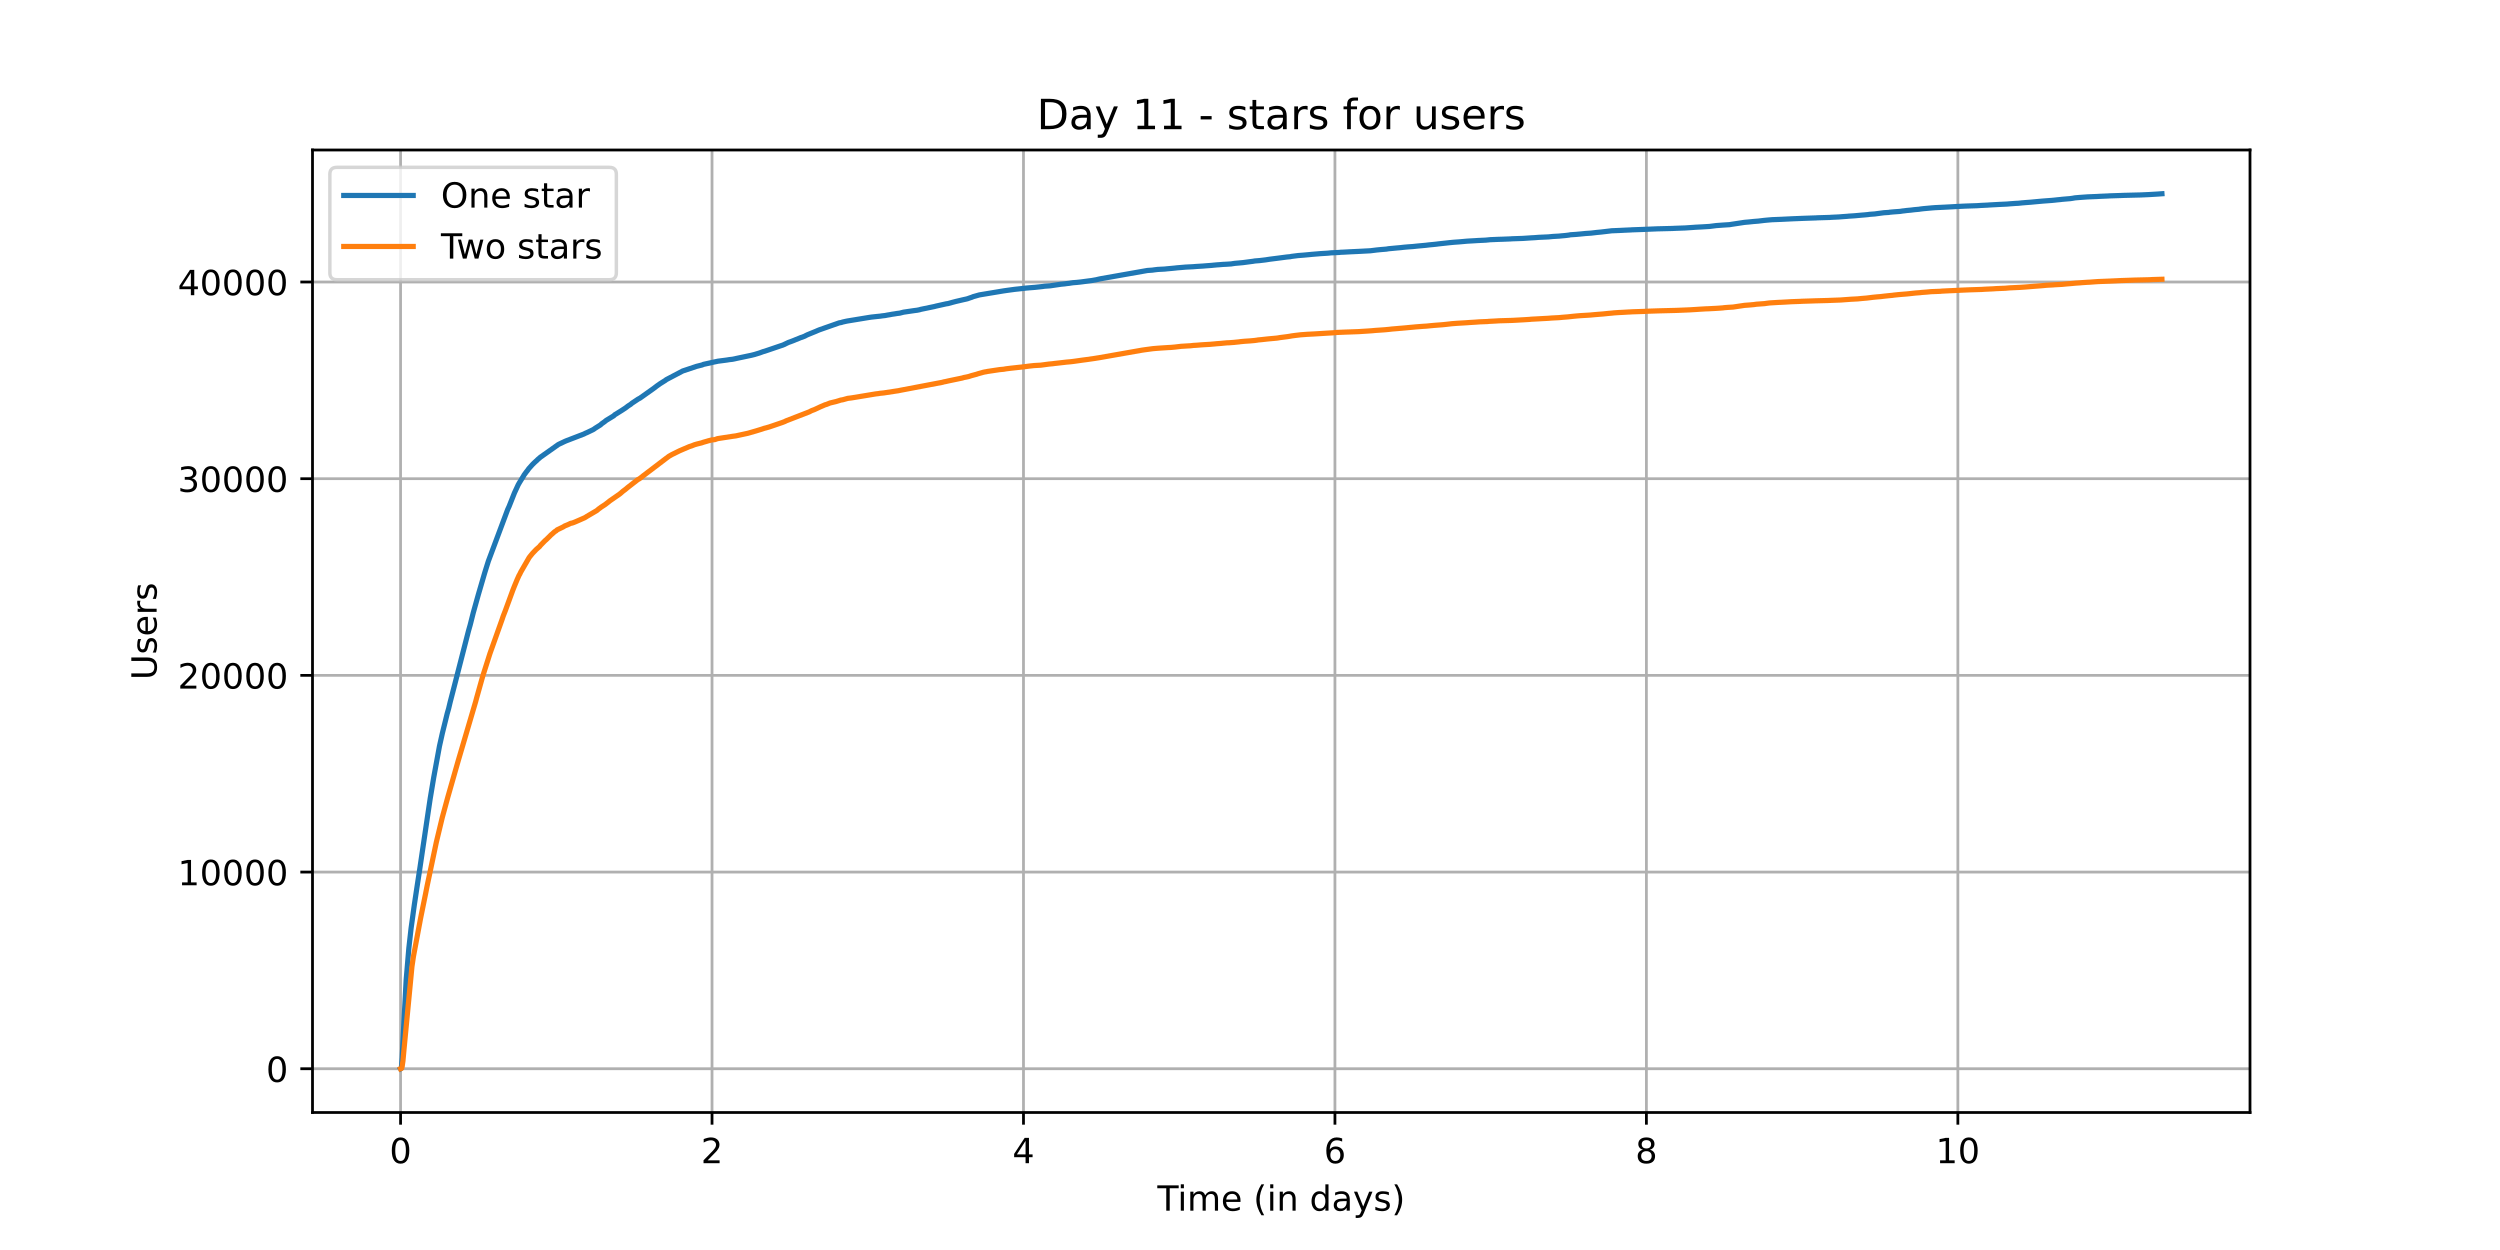 <?xml version="1.0" encoding="utf-8" standalone="no"?>
<!DOCTYPE svg PUBLIC "-//W3C//DTD SVG 1.1//EN"
  "http://www.w3.org/Graphics/SVG/1.1/DTD/svg11.dtd">
<!-- Created with matplotlib (https://matplotlib.org/) -->
<svg height="360pt" version="1.1" viewBox="0 0 720 360" width="720pt" xmlns="http://www.w3.org/2000/svg" xmlns:xlink="http://www.w3.org/1999/xlink">
 <defs>
  <style type="text/css">*{stroke-linecap:butt;stroke-linejoin:round;}</style>
 </defs>
 <g id="figure_1">
  <g id="patch_1">
   <path d="M 0 360 
L 720 360 
L 720 0 
L 0 0 
z
" style="fill:#ffffff;"/>
  </g>
  <g id="axes_1">
   <g id="patch_2">
    <path d="M 90 320.4 
L 648 320.4 
L 648 43.2 
L 90 43.2 
z
" style="fill:#ffffff;"/>
   </g>
   <g id="matplotlib.axis_1">
    <g id="xtick_1">
     <g id="line2d_1">
      <path clip-path="url(#pa8c973ed35)" d="M 115.364 320.4 
L 115.364 43.2 
" style="fill:none;stroke:#b0b0b0;stroke-linecap:square;stroke-width:0.8;"/>
     </g>
     <g id="line2d_2">
      <defs>
       <path d="M 0 0 
L 0 3.5 
" id="m0b9bc8500c" style="stroke:#000000;stroke-width:0.8;"/>
      </defs>
      <g>
       <use style="stroke:#000000;stroke-width:0.8;" x="115.364" xlink:href="#m0b9bc8500c" y="320.4"/>
      </g>
     </g>
     <g id="text_1">
      <!-- 0 -->
      <g transform="translate(112.182 334.998)scale(0.1 -0.1)">
       <defs>
        <path d="M 31.781 66.406 
Q 24.172 66.406 20.328 58.906 
Q 16.5 51.422 16.5 36.375 
Q 16.5 21.391 20.328 13.891 
Q 24.172 6.391 31.781 6.391 
Q 39.453 6.391 43.281 13.891 
Q 47.125 21.391 47.125 36.375 
Q 47.125 51.422 43.281 58.906 
Q 39.453 66.406 31.781 66.406 
z
M 31.781 74.219 
Q 44.047 74.219 50.516 64.516 
Q 56.984 54.828 56.984 36.375 
Q 56.984 17.969 50.516 8.266 
Q 44.047 -1.422 31.781 -1.422 
Q 19.531 -1.422 13.062 8.266 
Q 6.594 17.969 6.594 36.375 
Q 6.594 54.828 13.062 64.516 
Q 19.531 74.219 31.781 74.219 
z
" id="DejaVuSans-48"/>
       </defs>
       <use xlink:href="#DejaVuSans-48"/>
      </g>
     </g>
    </g>
    <g id="xtick_2">
     <g id="line2d_3">
      <path clip-path="url(#pa8c973ed35)" d="M 205.064 320.4 
L 205.064 43.2 
" style="fill:none;stroke:#b0b0b0;stroke-linecap:square;stroke-width:0.8;"/>
     </g>
     <g id="line2d_4">
      <g>
       <use style="stroke:#000000;stroke-width:0.8;" x="205.064" xlink:href="#m0b9bc8500c" y="320.4"/>
      </g>
     </g>
     <g id="text_2">
      <!-- 2 -->
      <g transform="translate(201.882 334.998)scale(0.1 -0.1)">
       <defs>
        <path d="M 19.188 8.297 
L 53.609 8.297 
L 53.609 0 
L 7.328 0 
L 7.328 8.297 
Q 12.938 14.109 22.625 23.891 
Q 32.328 33.688 34.812 36.531 
Q 39.547 41.844 41.422 45.531 
Q 43.312 49.219 43.312 52.781 
Q 43.312 58.594 39.234 62.25 
Q 35.156 65.922 28.609 65.922 
Q 23.969 65.922 18.812 64.312 
Q 13.672 62.703 7.812 59.422 
L 7.812 69.391 
Q 13.766 71.781 18.938 73 
Q 24.125 74.219 28.422 74.219 
Q 39.75 74.219 46.484 68.547 
Q 53.219 62.891 53.219 53.422 
Q 53.219 48.922 51.531 44.891 
Q 49.859 40.875 45.406 35.406 
Q 44.188 33.984 37.641 27.219 
Q 31.109 20.453 19.188 8.297 
z
" id="DejaVuSans-50"/>
       </defs>
       <use xlink:href="#DejaVuSans-50"/>
      </g>
     </g>
    </g>
    <g id="xtick_3">
     <g id="line2d_5">
      <path clip-path="url(#pa8c973ed35)" d="M 294.763 320.4 
L 294.763 43.2 
" style="fill:none;stroke:#b0b0b0;stroke-linecap:square;stroke-width:0.8;"/>
     </g>
     <g id="line2d_6">
      <g>
       <use style="stroke:#000000;stroke-width:0.8;" x="294.763" xlink:href="#m0b9bc8500c" y="320.4"/>
      </g>
     </g>
     <g id="text_3">
      <!-- 4 -->
      <g transform="translate(291.582 334.998)scale(0.1 -0.1)">
       <defs>
        <path d="M 37.797 64.312 
L 12.891 25.391 
L 37.797 25.391 
z
M 35.203 72.906 
L 47.609 72.906 
L 47.609 25.391 
L 58.016 25.391 
L 58.016 17.188 
L 47.609 17.188 
L 47.609 0 
L 37.797 0 
L 37.797 17.188 
L 4.891 17.188 
L 4.891 26.703 
z
" id="DejaVuSans-52"/>
       </defs>
       <use xlink:href="#DejaVuSans-52"/>
      </g>
     </g>
    </g>
    <g id="xtick_4">
     <g id="line2d_7">
      <path clip-path="url(#pa8c973ed35)" d="M 384.463 320.4 
L 384.463 43.2 
" style="fill:none;stroke:#b0b0b0;stroke-linecap:square;stroke-width:0.8;"/>
     </g>
     <g id="line2d_8">
      <g>
       <use style="stroke:#000000;stroke-width:0.8;" x="384.463" xlink:href="#m0b9bc8500c" y="320.4"/>
      </g>
     </g>
     <g id="text_4">
      <!-- 6 -->
      <g transform="translate(381.282 334.998)scale(0.1 -0.1)">
       <defs>
        <path d="M 33.016 40.375 
Q 26.375 40.375 22.484 35.828 
Q 18.609 31.297 18.609 23.391 
Q 18.609 15.531 22.484 10.953 
Q 26.375 6.391 33.016 6.391 
Q 39.656 6.391 43.531 10.953 
Q 47.406 15.531 47.406 23.391 
Q 47.406 31.297 43.531 35.828 
Q 39.656 40.375 33.016 40.375 
z
M 52.594 71.297 
L 52.594 62.312 
Q 48.875 64.062 45.094 64.984 
Q 41.312 65.922 37.594 65.922 
Q 27.828 65.922 22.672 59.328 
Q 17.531 52.734 16.797 39.406 
Q 19.672 43.656 24.016 45.922 
Q 28.375 48.188 33.594 48.188 
Q 44.578 48.188 50.953 41.516 
Q 57.328 34.859 57.328 23.391 
Q 57.328 12.156 50.688 5.359 
Q 44.047 -1.422 33.016 -1.422 
Q 20.359 -1.422 13.672 8.266 
Q 6.984 17.969 6.984 36.375 
Q 6.984 53.656 15.188 63.938 
Q 23.391 74.219 37.203 74.219 
Q 40.922 74.219 44.703 73.484 
Q 48.484 72.75 52.594 71.297 
z
" id="DejaVuSans-54"/>
       </defs>
       <use xlink:href="#DejaVuSans-54"/>
      </g>
     </g>
    </g>
    <g id="xtick_5">
     <g id="line2d_9">
      <path clip-path="url(#pa8c973ed35)" d="M 474.163 320.4 
L 474.163 43.2 
" style="fill:none;stroke:#b0b0b0;stroke-linecap:square;stroke-width:0.8;"/>
     </g>
     <g id="line2d_10">
      <g>
       <use style="stroke:#000000;stroke-width:0.8;" x="474.163" xlink:href="#m0b9bc8500c" y="320.4"/>
      </g>
     </g>
     <g id="text_5">
      <!-- 8 -->
      <g transform="translate(470.982 334.998)scale(0.1 -0.1)">
       <defs>
        <path d="M 31.781 34.625 
Q 24.75 34.625 20.719 30.859 
Q 16.703 27.094 16.703 20.516 
Q 16.703 13.922 20.719 10.156 
Q 24.75 6.391 31.781 6.391 
Q 38.812 6.391 42.859 10.172 
Q 46.922 13.969 46.922 20.516 
Q 46.922 27.094 42.891 30.859 
Q 38.875 34.625 31.781 34.625 
z
M 21.922 38.812 
Q 15.578 40.375 12.031 44.719 
Q 8.5 49.078 8.5 55.328 
Q 8.5 64.062 14.719 69.141 
Q 20.953 74.219 31.781 74.219 
Q 42.672 74.219 48.875 69.141 
Q 55.078 64.062 55.078 55.328 
Q 55.078 49.078 51.531 44.719 
Q 48 40.375 41.703 38.812 
Q 48.828 37.156 52.797 32.312 
Q 56.781 27.484 56.781 20.516 
Q 56.781 9.906 50.312 4.234 
Q 43.844 -1.422 31.781 -1.422 
Q 19.734 -1.422 13.25 4.234 
Q 6.781 9.906 6.781 20.516 
Q 6.781 27.484 10.781 32.312 
Q 14.797 37.156 21.922 38.812 
z
M 18.312 54.391 
Q 18.312 48.734 21.844 45.562 
Q 25.391 42.391 31.781 42.391 
Q 38.141 42.391 41.719 45.562 
Q 45.312 48.734 45.312 54.391 
Q 45.312 60.062 41.719 63.234 
Q 38.141 66.406 31.781 66.406 
Q 25.391 66.406 21.844 63.234 
Q 18.312 60.062 18.312 54.391 
z
" id="DejaVuSans-56"/>
       </defs>
       <use xlink:href="#DejaVuSans-56"/>
      </g>
     </g>
    </g>
    <g id="xtick_6">
     <g id="line2d_11">
      <path clip-path="url(#pa8c973ed35)" d="M 563.863 320.4 
L 563.863 43.2 
" style="fill:none;stroke:#b0b0b0;stroke-linecap:square;stroke-width:0.8;"/>
     </g>
     <g id="line2d_12">
      <g>
       <use style="stroke:#000000;stroke-width:0.8;" x="563.863" xlink:href="#m0b9bc8500c" y="320.4"/>
      </g>
     </g>
     <g id="text_6">
      <!-- 10 -->
      <g transform="translate(557.501 334.998)scale(0.1 -0.1)">
       <defs>
        <path d="M 12.406 8.297 
L 28.516 8.297 
L 28.516 63.922 
L 10.984 60.406 
L 10.984 69.391 
L 28.422 72.906 
L 38.281 72.906 
L 38.281 8.297 
L 54.391 8.297 
L 54.391 0 
L 12.406 0 
z
" id="DejaVuSans-49"/>
       </defs>
       <use xlink:href="#DejaVuSans-49"/>
       <use x="63.623" xlink:href="#DejaVuSans-48"/>
      </g>
     </g>
    </g>
    <g id="text_7">
     <!-- Time (in days) -->
     <g transform="translate(333.327 348.677)scale(0.1 -0.1)">
      <defs>
       <path d="M -0.297 72.906 
L 61.375 72.906 
L 61.375 64.594 
L 35.5 64.594 
L 35.5 0 
L 25.594 0 
L 25.594 64.594 
L -0.297 64.594 
z
" id="DejaVuSans-84"/>
       <path d="M 9.422 54.688 
L 18.406 54.688 
L 18.406 0 
L 9.422 0 
z
M 9.422 75.984 
L 18.406 75.984 
L 18.406 64.594 
L 9.422 64.594 
z
" id="DejaVuSans-105"/>
       <path d="M 52 44.188 
Q 55.375 50.25 60.062 53.125 
Q 64.75 56 71.094 56 
Q 79.641 56 84.281 50.016 
Q 88.922 44.047 88.922 33.016 
L 88.922 0 
L 79.891 0 
L 79.891 32.719 
Q 79.891 40.578 77.094 44.375 
Q 74.312 48.188 68.609 48.188 
Q 61.625 48.188 57.562 43.547 
Q 53.516 38.922 53.516 30.906 
L 53.516 0 
L 44.484 0 
L 44.484 32.719 
Q 44.484 40.625 41.703 44.406 
Q 38.922 48.188 33.109 48.188 
Q 26.219 48.188 22.156 43.531 
Q 18.109 38.875 18.109 30.906 
L 18.109 0 
L 9.078 0 
L 9.078 54.688 
L 18.109 54.688 
L 18.109 46.188 
Q 21.188 51.219 25.484 53.609 
Q 29.781 56 35.688 56 
Q 41.656 56 45.828 52.969 
Q 50 49.953 52 44.188 
z
" id="DejaVuSans-109"/>
       <path d="M 56.203 29.594 
L 56.203 25.203 
L 14.891 25.203 
Q 15.484 15.922 20.484 11.062 
Q 25.484 6.203 34.422 6.203 
Q 39.594 6.203 44.453 7.469 
Q 49.312 8.734 54.109 11.281 
L 54.109 2.781 
Q 49.266 0.734 44.188 -0.344 
Q 39.109 -1.422 33.891 -1.422 
Q 20.797 -1.422 13.156 6.188 
Q 5.516 13.812 5.516 26.812 
Q 5.516 40.234 12.766 48.109 
Q 20.016 56 32.328 56 
Q 43.359 56 49.781 48.891 
Q 56.203 41.797 56.203 29.594 
z
M 47.219 32.234 
Q 47.125 39.594 43.094 43.984 
Q 39.062 48.391 32.422 48.391 
Q 24.906 48.391 20.391 44.141 
Q 15.875 39.891 15.188 32.172 
z
" id="DejaVuSans-101"/>
       <path id="DejaVuSans-32"/>
       <path d="M 31 75.875 
Q 24.469 64.656 21.281 53.656 
Q 18.109 42.672 18.109 31.391 
Q 18.109 20.125 21.312 9.062 
Q 24.516 -2 31 -13.188 
L 23.188 -13.188 
Q 15.875 -1.703 12.234 9.375 
Q 8.594 20.453 8.594 31.391 
Q 8.594 42.281 12.203 53.312 
Q 15.828 64.359 23.188 75.875 
z
" id="DejaVuSans-40"/>
       <path d="M 54.891 33.016 
L 54.891 0 
L 45.906 0 
L 45.906 32.719 
Q 45.906 40.484 42.875 44.328 
Q 39.844 48.188 33.797 48.188 
Q 26.516 48.188 22.312 43.547 
Q 18.109 38.922 18.109 30.906 
L 18.109 0 
L 9.078 0 
L 9.078 54.688 
L 18.109 54.688 
L 18.109 46.188 
Q 21.344 51.125 25.703 53.562 
Q 30.078 56 35.797 56 
Q 45.219 56 50.047 50.172 
Q 54.891 44.344 54.891 33.016 
z
" id="DejaVuSans-110"/>
       <path d="M 45.406 46.391 
L 45.406 75.984 
L 54.391 75.984 
L 54.391 0 
L 45.406 0 
L 45.406 8.203 
Q 42.578 3.328 38.25 0.953 
Q 33.938 -1.422 27.875 -1.422 
Q 17.969 -1.422 11.734 6.484 
Q 5.516 14.406 5.516 27.297 
Q 5.516 40.188 11.734 48.094 
Q 17.969 56 27.875 56 
Q 33.938 56 38.25 53.625 
Q 42.578 51.266 45.406 46.391 
z
M 14.797 27.297 
Q 14.797 17.391 18.875 11.75 
Q 22.953 6.109 30.078 6.109 
Q 37.203 6.109 41.297 11.75 
Q 45.406 17.391 45.406 27.297 
Q 45.406 37.203 41.297 42.844 
Q 37.203 48.484 30.078 48.484 
Q 22.953 48.484 18.875 42.844 
Q 14.797 37.203 14.797 27.297 
z
" id="DejaVuSans-100"/>
       <path d="M 34.281 27.484 
Q 23.391 27.484 19.188 25 
Q 14.984 22.516 14.984 16.5 
Q 14.984 11.719 18.141 8.906 
Q 21.297 6.109 26.703 6.109 
Q 34.188 6.109 38.703 11.406 
Q 43.219 16.703 43.219 25.484 
L 43.219 27.484 
z
M 52.203 31.203 
L 52.203 0 
L 43.219 0 
L 43.219 8.297 
Q 40.141 3.328 35.547 0.953 
Q 30.953 -1.422 24.312 -1.422 
Q 15.922 -1.422 10.953 3.297 
Q 6 8.016 6 15.922 
Q 6 25.141 12.172 29.828 
Q 18.359 34.516 30.609 34.516 
L 43.219 34.516 
L 43.219 35.406 
Q 43.219 41.609 39.141 45 
Q 35.062 48.391 27.688 48.391 
Q 23 48.391 18.547 47.266 
Q 14.109 46.141 10.016 43.891 
L 10.016 52.203 
Q 14.938 54.109 19.578 55.047 
Q 24.219 56 28.609 56 
Q 40.484 56 46.344 49.844 
Q 52.203 43.703 52.203 31.203 
z
" id="DejaVuSans-97"/>
       <path d="M 32.172 -5.078 
Q 28.375 -14.844 24.75 -17.812 
Q 21.141 -20.797 15.094 -20.797 
L 7.906 -20.797 
L 7.906 -13.281 
L 13.188 -13.281 
Q 16.891 -13.281 18.938 -11.516 
Q 21 -9.766 23.484 -3.219 
L 25.094 0.875 
L 2.984 54.688 
L 12.5 54.688 
L 29.594 11.922 
L 46.688 54.688 
L 56.203 54.688 
z
" id="DejaVuSans-121"/>
       <path d="M 44.281 53.078 
L 44.281 44.578 
Q 40.484 46.531 36.375 47.5 
Q 32.281 48.484 27.875 48.484 
Q 21.188 48.484 17.844 46.438 
Q 14.5 44.391 14.5 40.281 
Q 14.5 37.156 16.891 35.375 
Q 19.281 33.594 26.516 31.984 
L 29.594 31.297 
Q 39.156 29.25 43.188 25.516 
Q 47.219 21.781 47.219 15.094 
Q 47.219 7.469 41.188 3.016 
Q 35.156 -1.422 24.609 -1.422 
Q 20.219 -1.422 15.453 -0.562 
Q 10.688 0.297 5.422 2 
L 5.422 11.281 
Q 10.406 8.688 15.234 7.391 
Q 20.062 6.109 24.812 6.109 
Q 31.156 6.109 34.562 8.281 
Q 37.984 10.453 37.984 14.406 
Q 37.984 18.062 35.516 20.016 
Q 33.062 21.969 24.703 23.781 
L 21.578 24.516 
Q 13.234 26.266 9.516 29.906 
Q 5.812 33.547 5.812 39.891 
Q 5.812 47.609 11.281 51.797 
Q 16.75 56 26.812 56 
Q 31.781 56 36.172 55.266 
Q 40.578 54.547 44.281 53.078 
z
" id="DejaVuSans-115"/>
       <path d="M 8.016 75.875 
L 15.828 75.875 
Q 23.141 64.359 26.781 53.312 
Q 30.422 42.281 30.422 31.391 
Q 30.422 20.453 26.781 9.375 
Q 23.141 -1.703 15.828 -13.188 
L 8.016 -13.188 
Q 14.5 -2 17.703 9.062 
Q 20.906 20.125 20.906 31.391 
Q 20.906 42.672 17.703 53.656 
Q 14.5 64.656 8.016 75.875 
z
" id="DejaVuSans-41"/>
      </defs>
      <use xlink:href="#DejaVuSans-84"/>
      <use x="57.959" xlink:href="#DejaVuSans-105"/>
      <use x="85.742" xlink:href="#DejaVuSans-109"/>
      <use x="183.154" xlink:href="#DejaVuSans-101"/>
      <use x="244.678" xlink:href="#DejaVuSans-32"/>
      <use x="276.465" xlink:href="#DejaVuSans-40"/>
      <use x="315.479" xlink:href="#DejaVuSans-105"/>
      <use x="343.262" xlink:href="#DejaVuSans-110"/>
      <use x="406.641" xlink:href="#DejaVuSans-32"/>
      <use x="438.428" xlink:href="#DejaVuSans-100"/>
      <use x="501.904" xlink:href="#DejaVuSans-97"/>
      <use x="563.184" xlink:href="#DejaVuSans-121"/>
      <use x="622.363" xlink:href="#DejaVuSans-115"/>
      <use x="674.463" xlink:href="#DejaVuSans-41"/>
     </g>
    </g>
   </g>
   <g id="matplotlib.axis_2">
    <g id="ytick_1">
     <g id="line2d_13">
      <path clip-path="url(#pa8c973ed35)" d="M 90 307.8 
L 648 307.8 
" style="fill:none;stroke:#b0b0b0;stroke-linecap:square;stroke-width:0.8;"/>
     </g>
     <g id="line2d_14">
      <defs>
       <path d="M 0 0 
L -3.5 0 
" id="m928053696c" style="stroke:#000000;stroke-width:0.8;"/>
      </defs>
      <g>
       <use style="stroke:#000000;stroke-width:0.8;" x="90" xlink:href="#m928053696c" y="307.8"/>
      </g>
     </g>
     <g id="text_8">
      <!-- 0 -->
      <g transform="translate(76.638 311.599)scale(0.1 -0.1)">
       <use xlink:href="#DejaVuSans-48"/>
      </g>
     </g>
    </g>
    <g id="ytick_2">
     <g id="line2d_15">
      <path clip-path="url(#pa8c973ed35)" d="M 90 251.154 
L 648 251.154 
" style="fill:none;stroke:#b0b0b0;stroke-linecap:square;stroke-width:0.8;"/>
     </g>
     <g id="line2d_16">
      <g>
       <use style="stroke:#000000;stroke-width:0.8;" x="90" xlink:href="#m928053696c" y="251.154"/>
      </g>
     </g>
     <g id="text_9">
      <!-- 10000 -->
      <g transform="translate(51.188 254.953)scale(0.1 -0.1)">
       <use xlink:href="#DejaVuSans-49"/>
       <use x="63.623" xlink:href="#DejaVuSans-48"/>
       <use x="127.246" xlink:href="#DejaVuSans-48"/>
       <use x="190.869" xlink:href="#DejaVuSans-48"/>
       <use x="254.492" xlink:href="#DejaVuSans-48"/>
      </g>
     </g>
    </g>
    <g id="ytick_3">
     <g id="line2d_17">
      <path clip-path="url(#pa8c973ed35)" d="M 90 194.508 
L 648 194.508 
" style="fill:none;stroke:#b0b0b0;stroke-linecap:square;stroke-width:0.8;"/>
     </g>
     <g id="line2d_18">
      <g>
       <use style="stroke:#000000;stroke-width:0.8;" x="90" xlink:href="#m928053696c" y="194.508"/>
      </g>
     </g>
     <g id="text_10">
      <!-- 20000 -->
      <g transform="translate(51.188 198.308)scale(0.1 -0.1)">
       <use xlink:href="#DejaVuSans-50"/>
       <use x="63.623" xlink:href="#DejaVuSans-48"/>
       <use x="127.246" xlink:href="#DejaVuSans-48"/>
       <use x="190.869" xlink:href="#DejaVuSans-48"/>
       <use x="254.492" xlink:href="#DejaVuSans-48"/>
      </g>
     </g>
    </g>
    <g id="ytick_4">
     <g id="line2d_19">
      <path clip-path="url(#pa8c973ed35)" d="M 90 137.863 
L 648 137.863 
" style="fill:none;stroke:#b0b0b0;stroke-linecap:square;stroke-width:0.8;"/>
     </g>
     <g id="line2d_20">
      <g>
       <use style="stroke:#000000;stroke-width:0.8;" x="90" xlink:href="#m928053696c" y="137.863"/>
      </g>
     </g>
     <g id="text_11">
      <!-- 30000 -->
      <g transform="translate(51.188 141.662)scale(0.1 -0.1)">
       <defs>
        <path d="M 40.578 39.312 
Q 47.656 37.797 51.625 33 
Q 55.609 28.219 55.609 21.188 
Q 55.609 10.406 48.188 4.484 
Q 40.766 -1.422 27.094 -1.422 
Q 22.516 -1.422 17.656 -0.516 
Q 12.797 0.391 7.625 2.203 
L 7.625 11.719 
Q 11.719 9.328 16.594 8.109 
Q 21.484 6.891 26.812 6.891 
Q 36.078 6.891 40.938 10.547 
Q 45.797 14.203 45.797 21.188 
Q 45.797 27.641 41.281 31.266 
Q 36.766 34.906 28.719 34.906 
L 20.219 34.906 
L 20.219 43.016 
L 29.109 43.016 
Q 36.375 43.016 40.234 45.922 
Q 44.094 48.828 44.094 54.297 
Q 44.094 59.906 40.109 62.906 
Q 36.141 65.922 28.719 65.922 
Q 24.656 65.922 20.016 65.031 
Q 15.375 64.156 9.812 62.312 
L 9.812 71.094 
Q 15.438 72.656 20.344 73.438 
Q 25.25 74.219 29.594 74.219 
Q 40.828 74.219 47.359 69.109 
Q 53.906 64.016 53.906 55.328 
Q 53.906 49.266 50.438 45.094 
Q 46.969 40.922 40.578 39.312 
z
" id="DejaVuSans-51"/>
       </defs>
       <use xlink:href="#DejaVuSans-51"/>
       <use x="63.623" xlink:href="#DejaVuSans-48"/>
       <use x="127.246" xlink:href="#DejaVuSans-48"/>
       <use x="190.869" xlink:href="#DejaVuSans-48"/>
       <use x="254.492" xlink:href="#DejaVuSans-48"/>
      </g>
     </g>
    </g>
    <g id="ytick_5">
     <g id="line2d_21">
      <path clip-path="url(#pa8c973ed35)" d="M 90 81.217 
L 648 81.217 
" style="fill:none;stroke:#b0b0b0;stroke-linecap:square;stroke-width:0.8;"/>
     </g>
     <g id="line2d_22">
      <g>
       <use style="stroke:#000000;stroke-width:0.8;" x="90" xlink:href="#m928053696c" y="81.217"/>
      </g>
     </g>
     <g id="text_12">
      <!-- 40000 -->
      <g transform="translate(51.188 85.016)scale(0.1 -0.1)">
       <use xlink:href="#DejaVuSans-52"/>
       <use x="63.623" xlink:href="#DejaVuSans-48"/>
       <use x="127.246" xlink:href="#DejaVuSans-48"/>
       <use x="190.869" xlink:href="#DejaVuSans-48"/>
       <use x="254.492" xlink:href="#DejaVuSans-48"/>
      </g>
     </g>
    </g>
    <g id="text_13">
     <!-- Users -->
     <g transform="translate(45.108 195.801)rotate(-90)scale(0.1 -0.1)">
      <defs>
       <path d="M 8.688 72.906 
L 18.609 72.906 
L 18.609 28.609 
Q 18.609 16.891 22.844 11.734 
Q 27.094 6.594 36.625 6.594 
Q 46.094 6.594 50.344 11.734 
Q 54.594 16.891 54.594 28.609 
L 54.594 72.906 
L 64.5 72.906 
L 64.5 27.391 
Q 64.5 13.141 57.438 5.859 
Q 50.391 -1.422 36.625 -1.422 
Q 22.797 -1.422 15.734 5.859 
Q 8.688 13.141 8.688 27.391 
z
" id="DejaVuSans-85"/>
       <path d="M 41.109 46.297 
Q 39.594 47.172 37.812 47.578 
Q 36.031 48 33.891 48 
Q 26.266 48 22.188 43.047 
Q 18.109 38.094 18.109 28.812 
L 18.109 0 
L 9.078 0 
L 9.078 54.688 
L 18.109 54.688 
L 18.109 46.188 
Q 20.953 51.172 25.484 53.578 
Q 30.031 56 36.531 56 
Q 37.453 56 38.578 55.875 
Q 39.703 55.766 41.062 55.516 
z
" id="DejaVuSans-114"/>
      </defs>
      <use xlink:href="#DejaVuSans-85"/>
      <use x="73.193" xlink:href="#DejaVuSans-115"/>
      <use x="125.293" xlink:href="#DejaVuSans-101"/>
      <use x="186.816" xlink:href="#DejaVuSans-114"/>
      <use x="227.93" xlink:href="#DejaVuSans-115"/>
     </g>
    </g>
   </g>
   <g id="line2d_23">
    <path clip-path="url(#pa8c973ed35)" d="M 115.364 307.8 
L 115.521 307.698 
L 115.614 307.352 
L 115.83 304.628 
L 116.201 296.822 
L 116.972 282.292 
L 117.745 273.11 
L 118.393 267.344 
L 119.319 260.637 
L 120.091 255.493 
L 120.893 250.248 
L 123.27 234.183 
L 123.887 230.042 
L 124.906 223.936 
L 126.572 214.873 
L 127.406 211.134 
L 128.332 207.395 
L 128.796 205.498 
L 129.203 204.082 
L 129.666 202.133 
L 130.345 199.522 
L 130.839 197.607 
L 134.883 181.865 
L 135.007 181.406 
L 135.377 180.109 
L 135.5 179.645 
L 136.056 177.43 
L 136.303 176.461 
L 137.753 171.272 
L 139.575 165.041 
L 139.821 164.248 
L 140.5 162.079 
L 140.655 161.592 
L 146.212 146.733 
L 146.613 145.861 
L 148.158 141.964 
L 149.238 139.63 
L 149.608 138.984 
L 150.782 137.075 
L 150.936 136.792 
L 151.585 135.908 
L 151.955 135.444 
L 152.295 134.962 
L 153.376 133.756 
L 153.87 133.269 
L 154.364 132.816 
L 154.518 132.691 
L 154.919 132.289 
L 155.352 131.932 
L 155.661 131.649 
L 155.908 131.49 
L 156.587 131.003 
L 156.772 130.873 
L 160.785 128.029 
L 160.969 127.933 
L 162.574 127.174 
L 162.976 126.992 
L 168.192 124.987 
L 168.439 124.851 
L 168.624 124.761 
L 169.059 124.579 
L 170.726 123.781 
L 170.973 123.645 
L 171.405 123.333 
L 172.949 122.364 
L 173.257 122.064 
L 173.905 121.605 
L 174.091 121.475 
L 174.615 121.05 
L 175.109 120.756 
L 176.776 119.736 
L 177.023 119.464 
L 177.455 119.209 
L 177.887 118.937 
L 179.091 118.184 
L 180.11 117.516 
L 180.357 117.334 
L 180.82 116.972 
L 181.19 116.728 
L 181.622 116.456 
L 182.055 116.082 
L 182.394 115.867 
L 183.443 115.17 
L 183.721 114.978 
L 184.339 114.644 
L 188.165 111.93 
L 188.289 111.84 
L 189.215 111.132 
L 189.523 110.916 
L 189.894 110.656 
L 190.079 110.52 
L 191.623 109.551 
L 191.869 109.347 
L 192.147 109.2 
L 196.623 106.843 
L 200.604 105.512 
L 202.209 105.11 
L 202.61 104.935 
L 205.576 104.277 
L 206.287 104.13 
L 206.78 104.023 
L 208.725 103.773 
L 209.465 103.671 
L 210.021 103.575 
L 210.947 103.473 
L 211.626 103.337 
L 212.089 103.229 
L 216.41 102.317 
L 217.337 102.085 
L 217.676 101.978 
L 218.633 101.689 
L 219.25 101.468 
L 219.775 101.27 
L 220.176 101.168 
L 220.917 100.918 
L 224.746 99.615 
L 225.486 99.372 
L 227.06 98.624 
L 227.708 98.398 
L 228.449 98.114 
L 228.943 97.916 
L 229.221 97.792 
L 229.529 97.69 
L 229.838 97.554 
L 230.64 97.219 
L 230.98 97.123 
L 231.844 96.778 
L 232.06 96.642 
L 232.585 96.392 
L 235.054 95.384 
L 235.301 95.271 
L 235.703 95.101 
L 235.95 94.999 
L 241.691 92.982 
L 242.308 92.875 
L 242.648 92.756 
L 243.512 92.557 
L 244.037 92.45 
L 250.21 91.436 
L 250.92 91.328 
L 252.463 91.158 
L 253.482 91.056 
L 254.037 90.971 
L 254.933 90.869 
L 255.58 90.739 
L 256.259 90.631 
L 256.939 90.501 
L 257.649 90.399 
L 258.266 90.292 
L 259.13 90.184 
L 260.211 89.906 
L 263.329 89.448 
L 264.131 89.346 
L 264.841 89.204 
L 265.183 89.096 
L 269.135 88.275 
L 269.568 88.156 
L 272.5 87.505 
L 273.056 87.42 
L 274.198 87.102 
L 275.279 86.819 
L 277.532 86.292 
L 278.335 86.117 
L 278.736 86.009 
L 279.014 85.902 
L 279.354 85.783 
L 279.971 85.579 
L 280.218 85.454 
L 280.681 85.324 
L 282.071 84.933 
L 289.049 83.772 
L 289.789 83.664 
L 292.228 83.33 
L 293.247 83.222 
L 294.667 83.069 
L 295.532 82.962 
L 296.674 82.865 
L 298.032 82.758 
L 299.485 82.605 
L 300.351 82.503 
L 300.877 82.424 
L 302.423 82.316 
L 305.54 81.857 
L 306.651 81.749 
L 307.145 81.676 
L 308.01 81.579 
L 308.319 81.523 
L 309.059 81.415 
L 310.078 81.336 
L 311.065 81.234 
L 311.559 81.172 
L 313.689 80.888 
L 314.492 80.786 
L 315.109 80.673 
L 315.696 80.571 
L 316.529 80.373 
L 317.053 80.265 
L 330.453 77.898 
L 331.904 77.796 
L 332.214 77.745 
L 333.016 77.643 
L 333.479 77.592 
L 335.455 77.49 
L 335.887 77.439 
L 337.06 77.331 
L 337.462 77.297 
L 338.48 77.195 
L 338.943 77.138 
L 340.239 77.031 
L 341.412 76.929 
L 343.542 76.821 
L 344.622 76.736 
L 346.381 76.629 
L 347.493 76.538 
L 348.974 76.43 
L 349.437 76.379 
L 350.61 76.272 
L 350.981 76.249 
L 352.308 76.141 
L 353.079 76.108 
L 354.623 76.006 
L 354.932 75.949 
L 355.673 75.841 
L 356.847 75.739 
L 357.989 75.632 
L 360.088 75.354 
L 360.86 75.252 
L 361.415 75.156 
L 362.773 75.048 
L 364.503 74.839 
L 365.151 74.737 
L 365.707 74.652 
L 367.715 74.397 
L 368.549 74.289 
L 370.618 74.017 
L 371.606 73.927 
L 371.884 73.853 
L 373.829 73.604 
L 375.156 73.502 
L 375.527 73.473 
L 376.669 73.366 
L 377.904 73.247 
L 379.201 73.139 
L 380.343 73.043 
L 382.01 72.941 
L 382.38 72.918 
L 383.368 72.816 
L 383.739 72.799 
L 385.776 72.697 
L 386.085 72.652 
L 386.856 72.624 
L 388.833 72.516 
L 389.606 72.482 
L 391.829 72.375 
L 392.663 72.329 
L 394.669 72.222 
L 396.552 71.989 
L 397.571 71.887 
L 397.972 71.853 
L 399.268 71.746 
L 399.886 71.638 
L 401.09 71.525 
L 402.232 71.417 
L 403.343 71.321 
L 404.269 71.213 
L 405.411 71.111 
L 406.893 71.004 
L 408.312 70.856 
L 409.485 70.749 
L 410.689 70.636 
L 411.554 70.528 
L 412.82 70.409 
L 413.778 70.307 
L 414.087 70.262 
L 415.043 70.154 
L 416.464 70.001 
L 417.422 69.893 
L 418.689 69.769 
L 420.232 69.661 
L 421.374 69.559 
L 422.486 69.457 
L 422.856 69.435 
L 424.739 69.327 
L 425.633 69.27 
L 427.887 69.163 
L 429.183 69.032 
L 431.714 68.925 
L 432.424 68.908 
L 435.016 68.806 
L 435.417 68.772 
L 438.566 68.664 
L 439.492 68.602 
L 441.096 68.494 
L 441.962 68.449 
L 443.258 68.347 
L 443.597 68.336 
L 445.943 68.228 
L 447.209 68.103 
L 449.06 67.996 
L 449.523 67.945 
L 450.727 67.837 
L 451.19 67.786 
L 451.931 67.69 
L 452.27 67.616 
L 453.875 67.509 
L 455.08 67.401 
L 456.162 67.293 
L 456.593 67.248 
L 458.23 67.14 
L 459.898 66.942 
L 461.041 66.835 
L 462.739 66.636 
L 463.635 66.529 
L 464.129 66.466 
L 466.691 66.359 
L 467.556 66.313 
L 469.779 66.211 
L 470.026 66.189 
L 473.113 66.081 
L 473.884 66.047 
L 476.477 65.94 
L 477.28 65.906 
L 481.601 65.798 
L 482.404 65.758 
L 485.336 65.651 
L 486.324 65.583 
L 487.836 65.481 
L 488.238 65.447 
L 490.213 65.345 
L 490.583 65.322 
L 492.343 65.215 
L 494.287 64.965 
L 495.769 64.858 
L 496.14 64.829 
L 497.714 64.727 
L 498.085 64.705 
L 498.733 64.597 
L 502.437 64.036 
L 503.671 63.929 
L 505.03 63.787 
L 506.388 63.679 
L 508.085 63.476 
L 509.227 63.368 
L 510.369 63.272 
L 513.086 63.164 
L 513.425 63.147 
L 515.616 63.039 
L 516.45 63 
L 519.135 62.892 
L 519.876 62.864 
L 523.024 62.756 
L 523.394 62.728 
L 527.006 62.62 
L 527.283 62.592 
L 529.568 62.484 
L 530.679 62.394 
L 532.099 62.292 
L 532.377 62.258 
L 534.044 62.15 
L 535.186 62.048 
L 536.389 61.94 
L 536.79 61.912 
L 537.932 61.804 
L 538.457 61.725 
L 539.939 61.618 
L 540.463 61.544 
L 542.562 61.266 
L 544.013 61.176 
L 544.199 61.125 
L 545.371 61.017 
L 546.884 60.909 
L 547.317 60.87 
L 547.934 60.768 
L 548.335 60.728 
L 549.169 60.621 
L 550.342 60.513 
L 551.144 60.411 
L 551.576 60.366 
L 552.688 60.269 
L 553.027 60.207 
L 553.922 60.099 
L 555.157 59.986 
L 556.33 59.878 
L 557.348 59.799 
L 559.601 59.692 
L 560.404 59.652 
L 562.41 59.544 
L 563.305 59.488 
L 565.466 59.38 
L 566.238 59.346 
L 569.416 59.238 
L 570.404 59.17 
L 572.503 59.068 
L 572.781 59.04 
L 574.759 58.933 
L 575.654 58.882 
L 577.969 58.774 
L 579.049 58.683 
L 580.531 58.576 
L 581.302 58.542 
L 582.29 58.434 
L 583.432 58.338 
L 584.882 58.23 
L 586.117 58.111 
L 587.29 58.004 
L 588.432 57.902 
L 589.883 57.794 
L 590.871 57.72 
L 591.921 57.618 
L 592.384 57.562 
L 593.434 57.46 
L 593.898 57.403 
L 595.133 57.295 
L 596.182 57.21 
L 596.923 57.103 
L 597.572 56.984 
L 598.745 56.882 
L 600.227 56.774 
L 601.246 56.701 
L 603.901 56.593 
L 604.797 56.542 
L 607.142 56.44 
L 607.512 56.412 
L 610.815 56.304 
L 611.617 56.27 
L 615.815 56.163 
L 616.494 56.146 
L 618.902 56.038 
L 619.766 55.987 
L 621.556 55.879 
L 621.926 55.851 
L 622.636 55.8 
L 622.636 55.8 
" style="fill:none;stroke:#1f77b4;stroke-linecap:square;stroke-width:1.5;"/>
   </g>
   <g id="line2d_24">
    <path clip-path="url(#pa8c973ed35)" d="M 115.364 307.8 
L 115.645 307.692 
L 115.799 307.245 
L 116.046 305.557 
L 116.386 301.858 
L 118.64 278.367 
L 119.072 275.45 
L 121.14 264.404 
L 122.56 257.431 
L 123.023 255.08 
L 125.276 244.391 
L 125.678 242.493 
L 127.375 235.429 
L 127.838 233.73 
L 128.985 229.521 
L 131.951 219.149 
L 136.982 202.088 
L 137.26 201.04 
L 138.741 195.755 
L 139.081 194.576 
L 141.118 188.175 
L 144.606 178.381 
L 144.884 177.543 
L 145.039 177.135 
L 145.532 175.872 
L 147.416 170.729 
L 147.632 170.134 
L 148.065 169.029 
L 148.713 167.46 
L 148.898 167.007 
L 149.485 165.704 
L 149.67 165.404 
L 149.979 164.752 
L 152.357 160.64 
L 152.542 160.379 
L 153.345 159.388 
L 154.395 158.284 
L 154.672 158.034 
L 155.383 157.417 
L 155.629 157.088 
L 156.741 155.944 
L 157.081 155.604 
L 157.235 155.497 
L 157.791 154.953 
L 158.346 154.409 
L 158.717 154.024 
L 158.871 153.91 
L 159.18 153.639 
L 159.488 153.355 
L 159.766 153.117 
L 160.198 152.851 
L 160.445 152.596 
L 160.815 152.426 
L 161.155 152.262 
L 162.111 151.798 
L 162.42 151.622 
L 162.606 151.486 
L 163.408 151.163 
L 163.84 150.971 
L 164.334 150.727 
L 164.797 150.631 
L 165.136 150.517 
L 165.63 150.319 
L 166.741 149.838 
L 168.377 149.118 
L 168.686 148.937 
L 169.09 148.676 
L 171.868 147.045 
L 172.486 146.524 
L 172.702 146.382 
L 173.133 146.054 
L 174.275 145.312 
L 175.326 144.502 
L 175.541 144.309 
L 178.166 142.491 
L 178.35 142.372 
L 178.906 141.919 
L 179.246 141.613 
L 179.492 141.414 
L 180.079 140.978 
L 180.665 140.485 
L 180.943 140.264 
L 183.505 138.271 
L 183.752 138.095 
L 184.06 137.936 
L 184.369 137.721 
L 184.925 137.291 
L 185.264 137.007 
L 185.449 136.871 
L 191.777 132.057 
L 192.641 131.416 
L 193.474 130.935 
L 195.758 129.808 
L 196.005 129.706 
L 197.117 129.224 
L 197.394 129.117 
L 198.475 128.641 
L 199.246 128.392 
L 199.987 128.091 
L 200.357 127.984 
L 200.666 127.893 
L 201.622 127.655 
L 202.024 127.559 
L 202.61 127.355 
L 203.721 127.038 
L 203.968 126.958 
L 204.956 126.709 
L 205.854 126.607 
L 206.07 126.539 
L 206.626 126.335 
L 206.934 126.284 
L 211.071 125.644 
L 211.904 125.537 
L 215.36 124.789 
L 215.823 124.659 
L 217.244 124.245 
L 217.614 124.143 
L 219.435 123.582 
L 220.145 123.339 
L 220.516 123.254 
L 221.565 122.954 
L 225.301 121.679 
L 225.579 121.571 
L 226.072 121.379 
L 226.351 121.22 
L 233.079 118.614 
L 233.635 118.32 
L 233.851 118.224 
L 234.53 117.974 
L 235.734 117.419 
L 236.258 117.164 
L 236.722 116.972 
L 237.154 116.785 
L 237.586 116.592 
L 238.018 116.473 
L 238.265 116.377 
L 239.036 116.065 
L 240.796 115.641 
L 241.259 115.499 
L 241.599 115.397 
L 242.123 115.227 
L 242.679 115.136 
L 242.957 115.063 
L 244.16 114.729 
L 245.055 114.621 
L 245.611 114.536 
L 252.185 113.448 
L 253.05 113.346 
L 253.389 113.278 
L 254.47 113.171 
L 257.957 112.638 
L 258.667 112.536 
L 259.408 112.383 
L 271.481 110.089 
L 271.79 109.987 
L 272.346 109.885 
L 273.21 109.687 
L 277.131 108.871 
L 277.625 108.718 
L 278.212 108.611 
L 278.983 108.441 
L 279.724 108.197 
L 280.897 107.88 
L 281.268 107.784 
L 281.639 107.648 
L 282.874 107.308 
L 283.151 107.223 
L 283.614 107.121 
L 283.923 107.076 
L 284.448 106.968 
L 287.906 106.447 
L 289.079 106.339 
L 289.697 106.226 
L 290.5 106.124 
L 290.994 106.062 
L 291.982 105.954 
L 293.463 105.79 
L 294.45 105.688 
L 294.915 105.631 
L 295.748 105.524 
L 296.272 105.45 
L 297.816 105.28 
L 299.733 105.172 
L 302.082 104.855 
L 303.163 104.753 
L 303.688 104.68 
L 304.676 104.572 
L 306.25 104.391 
L 307.176 104.283 
L 308.287 104.187 
L 309.182 104.079 
L 311.868 103.7 
L 312.701 103.592 
L 315.325 103.218 
L 315.942 103.116 
L 316.498 103.031 
L 328.94 100.839 
L 329.682 100.731 
L 332.028 100.414 
L 333.294 100.307 
L 334.313 100.233 
L 336.011 100.125 
L 336.412 100.097 
L 337.246 100.057 
L 338.418 99.95 
L 340.178 99.74 
L 341.937 99.632 
L 342.801 99.587 
L 343.727 99.48 
L 344.56 99.434 
L 345.857 99.327 
L 346.783 99.264 
L 348.511 99.168 
L 348.789 99.14 
L 350.024 99.032 
L 350.302 98.998 
L 351.69 98.896 
L 352.153 98.845 
L 353.326 98.737 
L 354.067 98.709 
L 355.457 98.602 
L 355.92 98.551 
L 356.939 98.449 
L 357.186 98.403 
L 358.421 98.284 
L 360.056 98.177 
L 361.292 98.063 
L 362.002 97.967 
L 362.341 97.905 
L 363.391 97.808 
L 363.669 97.775 
L 365.182 97.61 
L 366.263 97.508 
L 366.665 97.474 
L 367.746 97.372 
L 368.024 97.333 
L 368.641 97.225 
L 370.71 96.959 
L 371.421 96.851 
L 372.038 96.738 
L 372.841 96.63 
L 374.569 96.421 
L 375.99 96.319 
L 376.391 96.285 
L 378.491 96.177 
L 379.417 96.12 
L 381.146 96.013 
L 382.072 95.956 
L 383.924 95.849 
L 385.127 95.741 
L 387.751 95.633 
L 388.462 95.611 
L 391.366 95.503 
L 392.292 95.441 
L 394.02 95.333 
L 395.039 95.259 
L 396.212 95.152 
L 397.169 95.09 
L 398.713 94.982 
L 399.978 94.863 
L 400.904 94.755 
L 401.954 94.67 
L 403.158 94.563 
L 403.559 94.534 
L 404.763 94.427 
L 406.059 94.302 
L 407.263 94.194 
L 407.541 94.161 
L 408.559 94.081 
L 409.979 93.974 
L 410.843 93.923 
L 411.894 93.815 
L 413.067 93.707 
L 414.426 93.6 
L 415.414 93.526 
L 416.464 93.418 
L 418.133 93.226 
L 419.522 93.118 
L 420.448 93.062 
L 422.269 92.954 
L 423.288 92.88 
L 425.016 92.773 
L 426.066 92.693 
L 428.473 92.597 
L 428.751 92.557 
L 430.788 92.45 
L 431.745 92.387 
L 435.356 92.28 
L 436.189 92.24 
L 438.103 92.133 
L 438.936 92.087 
L 440.633 91.98 
L 440.912 91.94 
L 442.949 91.832 
L 443.814 91.781 
L 445.82 91.674 
L 446.9 91.589 
L 448.968 91.481 
L 450.172 91.368 
L 451.561 91.26 
L 453.042 91.096 
L 454.184 90.988 
L 455.297 90.898 
L 457.149 90.79 
L 458.076 90.728 
L 459.218 90.62 
L 460.3 90.53 
L 461.689 90.422 
L 463.141 90.269 
L 464.314 90.167 
L 464.777 90.11 
L 466.321 90.003 
L 467.062 89.974 
L 468.853 89.867 
L 469.192 89.855 
L 470.118 89.799 
L 473.421 89.691 
L 474.347 89.635 
L 477.589 89.527 
L 478.268 89.51 
L 482.527 89.402 
L 483.299 89.374 
L 485.922 89.266 
L 486.694 89.232 
L 488.453 89.125 
L 489.441 89.057 
L 491.262 88.949 
L 491.972 88.926 
L 494.04 88.819 
L 494.967 88.762 
L 496.233 88.666 
L 496.542 88.615 
L 497.591 88.53 
L 499.134 88.434 
L 499.35 88.4 
L 502.437 87.941 
L 503.887 87.833 
L 505.122 87.72 
L 505.863 87.612 
L 506.82 87.544 
L 508.209 87.442 
L 508.764 87.357 
L 509.598 87.25 
L 510.493 87.193 
L 512.252 87.085 
L 513.024 87.057 
L 514.937 86.95 
L 515.863 86.893 
L 518.61 86.791 
L 518.858 86.768 
L 522.129 86.666 
L 522.469 86.649 
L 526.45 86.542 
L 527.222 86.508 
L 530.123 86.4 
L 531.173 86.321 
L 532.562 86.219 
L 532.932 86.19 
L 534.969 86.083 
L 536.297 85.953 
L 537.593 85.845 
L 539.476 85.613 
L 540.587 85.505 
L 541.636 85.42 
L 542.5 85.312 
L 543.982 85.154 
L 545.063 85.052 
L 545.371 85.001 
L 546.822 84.848 
L 548.12 84.74 
L 549.169 84.655 
L 550.188 84.548 
L 551.638 84.389 
L 552.965 84.287 
L 553.459 84.225 
L 554.91 84.117 
L 556.144 83.998 
L 558.799 83.896 
L 559.231 83.845 
L 561.33 83.738 
L 562.071 83.709 
L 564.262 83.602 
L 564.632 83.579 
L 566.978 83.477 
L 567.318 83.466 
L 570.713 83.358 
L 571.639 83.296 
L 573.987 83.188 
L 574.944 83.12 
L 577.537 83.013 
L 578.741 82.905 
L 581.025 82.797 
L 581.827 82.758 
L 583.401 82.65 
L 584.45 82.565 
L 585.747 82.457 
L 586.734 82.384 
L 588.123 82.276 
L 589.451 82.146 
L 591.396 82.044 
L 591.797 82.004 
L 593.866 81.897 
L 595.194 81.766 
L 596.491 81.659 
L 597.757 81.54 
L 599.208 81.444 
L 599.486 81.41 
L 601.091 81.302 
L 601.925 81.262 
L 603.315 81.155 
L 604.272 81.092 
L 606.895 80.985 
L 607.636 80.956 
L 609.92 80.849 
L 610.723 80.809 
L 613.871 80.701 
L 614.612 80.673 
L 619.025 80.566 
L 619.92 80.515 
L 622.636 80.43 
L 622.636 80.43 
" style="fill:none;stroke:#ff7f0e;stroke-linecap:square;stroke-width:1.5;"/>
   </g>
   <g id="patch_3">
    <path d="M 90 320.4 
L 90 43.2 
" style="fill:none;stroke:#000000;stroke-linecap:square;stroke-linejoin:miter;stroke-width:0.8;"/>
   </g>
   <g id="patch_4">
    <path d="M 648 320.4 
L 648 43.2 
" style="fill:none;stroke:#000000;stroke-linecap:square;stroke-linejoin:miter;stroke-width:0.8;"/>
   </g>
   <g id="patch_5">
    <path d="M 90 320.4 
L 648 320.4 
" style="fill:none;stroke:#000000;stroke-linecap:square;stroke-linejoin:miter;stroke-width:0.8;"/>
   </g>
   <g id="patch_6">
    <path d="M 90 43.2 
L 648 43.2 
" style="fill:none;stroke:#000000;stroke-linecap:square;stroke-linejoin:miter;stroke-width:0.8;"/>
   </g>
   <g id="text_14">
    <!-- Day 11 - stars for users -->
    <g transform="translate(298.609 37.2)scale(0.12 -0.12)">
     <defs>
      <path d="M 19.672 64.797 
L 19.672 8.109 
L 31.594 8.109 
Q 46.688 8.109 53.688 14.938 
Q 60.688 21.781 60.688 36.531 
Q 60.688 51.172 53.688 57.984 
Q 46.688 64.797 31.594 64.797 
z
M 9.812 72.906 
L 30.078 72.906 
Q 51.266 72.906 61.172 64.094 
Q 71.094 55.281 71.094 36.531 
Q 71.094 17.672 61.125 8.828 
Q 51.172 0 30.078 0 
L 9.812 0 
z
" id="DejaVuSans-68"/>
      <path d="M 4.891 31.391 
L 31.203 31.391 
L 31.203 23.391 
L 4.891 23.391 
z
" id="DejaVuSans-45"/>
      <path d="M 18.312 70.219 
L 18.312 54.688 
L 36.812 54.688 
L 36.812 47.703 
L 18.312 47.703 
L 18.312 18.016 
Q 18.312 11.328 20.141 9.422 
Q 21.969 7.516 27.594 7.516 
L 36.812 7.516 
L 36.812 0 
L 27.594 0 
Q 17.188 0 13.234 3.875 
Q 9.281 7.766 9.281 18.016 
L 9.281 47.703 
L 2.688 47.703 
L 2.688 54.688 
L 9.281 54.688 
L 9.281 70.219 
z
" id="DejaVuSans-116"/>
      <path d="M 37.109 75.984 
L 37.109 68.5 
L 28.516 68.5 
Q 23.688 68.5 21.797 66.547 
Q 19.922 64.594 19.922 59.516 
L 19.922 54.688 
L 34.719 54.688 
L 34.719 47.703 
L 19.922 47.703 
L 19.922 0 
L 10.891 0 
L 10.891 47.703 
L 2.297 47.703 
L 2.297 54.688 
L 10.891 54.688 
L 10.891 58.5 
Q 10.891 67.625 15.141 71.797 
Q 19.391 75.984 28.609 75.984 
z
" id="DejaVuSans-102"/>
      <path d="M 30.609 48.391 
Q 23.391 48.391 19.188 42.75 
Q 14.984 37.109 14.984 27.297 
Q 14.984 17.484 19.156 11.844 
Q 23.344 6.203 30.609 6.203 
Q 37.797 6.203 41.984 11.859 
Q 46.188 17.531 46.188 27.297 
Q 46.188 37.016 41.984 42.703 
Q 37.797 48.391 30.609 48.391 
z
M 30.609 56 
Q 42.328 56 49.016 48.375 
Q 55.719 40.766 55.719 27.297 
Q 55.719 13.875 49.016 6.219 
Q 42.328 -1.422 30.609 -1.422 
Q 18.844 -1.422 12.172 6.219 
Q 5.516 13.875 5.516 27.297 
Q 5.516 40.766 12.172 48.375 
Q 18.844 56 30.609 56 
z
" id="DejaVuSans-111"/>
      <path d="M 8.5 21.578 
L 8.5 54.688 
L 17.484 54.688 
L 17.484 21.922 
Q 17.484 14.156 20.5 10.266 
Q 23.531 6.391 29.594 6.391 
Q 36.859 6.391 41.078 11.031 
Q 45.312 15.672 45.312 23.688 
L 45.312 54.688 
L 54.297 54.688 
L 54.297 0 
L 45.312 0 
L 45.312 8.406 
Q 42.047 3.422 37.719 1 
Q 33.406 -1.422 27.688 -1.422 
Q 18.266 -1.422 13.375 4.438 
Q 8.5 10.297 8.5 21.578 
z
M 31.109 56 
z
" id="DejaVuSans-117"/>
     </defs>
     <use xlink:href="#DejaVuSans-68"/>
     <use x="77.002" xlink:href="#DejaVuSans-97"/>
     <use x="138.281" xlink:href="#DejaVuSans-121"/>
     <use x="197.461" xlink:href="#DejaVuSans-32"/>
     <use x="229.248" xlink:href="#DejaVuSans-49"/>
     <use x="292.871" xlink:href="#DejaVuSans-49"/>
     <use x="356.494" xlink:href="#DejaVuSans-32"/>
     <use x="388.281" xlink:href="#DejaVuSans-45"/>
     <use x="424.365" xlink:href="#DejaVuSans-32"/>
     <use x="456.152" xlink:href="#DejaVuSans-115"/>
     <use x="508.252" xlink:href="#DejaVuSans-116"/>
     <use x="547.461" xlink:href="#DejaVuSans-97"/>
     <use x="608.74" xlink:href="#DejaVuSans-114"/>
     <use x="649.854" xlink:href="#DejaVuSans-115"/>
     <use x="701.953" xlink:href="#DejaVuSans-32"/>
     <use x="733.74" xlink:href="#DejaVuSans-102"/>
     <use x="768.945" xlink:href="#DejaVuSans-111"/>
     <use x="830.127" xlink:href="#DejaVuSans-114"/>
     <use x="871.24" xlink:href="#DejaVuSans-32"/>
     <use x="903.027" xlink:href="#DejaVuSans-117"/>
     <use x="966.406" xlink:href="#DejaVuSans-115"/>
     <use x="1018.506" xlink:href="#DejaVuSans-101"/>
     <use x="1080.029" xlink:href="#DejaVuSans-114"/>
     <use x="1121.143" xlink:href="#DejaVuSans-115"/>
    </g>
   </g>
   <g id="legend_1">
    <g id="patch_7">
     <path d="M 97 80.556 
L 175.511 80.556 
Q 177.511 80.556 177.511 78.556 
L 177.511 50.2 
Q 177.511 48.2 175.511 48.2 
L 97 48.2 
Q 95 48.2 95 50.2 
L 95 78.556 
Q 95 80.556 97 80.556 
z
" style="fill:#ffffff;opacity:0.8;stroke:#cccccc;stroke-linejoin:miter;"/>
    </g>
    <g id="line2d_25">
     <path d="M 99 56.298 
L 119 56.298 
" style="fill:none;stroke:#1f77b4;stroke-linecap:square;stroke-width:1.5;"/>
    </g>
    <g id="line2d_26"/>
    <g id="text_15">
     <!-- One star -->
     <g transform="translate(127 59.798)scale(0.1 -0.1)">
      <defs>
       <path d="M 39.406 66.219 
Q 28.656 66.219 22.328 58.203 
Q 16.016 50.203 16.016 36.375 
Q 16.016 22.609 22.328 14.594 
Q 28.656 6.594 39.406 6.594 
Q 50.141 6.594 56.422 14.594 
Q 62.703 22.609 62.703 36.375 
Q 62.703 50.203 56.422 58.203 
Q 50.141 66.219 39.406 66.219 
z
M 39.406 74.219 
Q 54.734 74.219 63.906 63.938 
Q 73.094 53.656 73.094 36.375 
Q 73.094 19.141 63.906 8.859 
Q 54.734 -1.422 39.406 -1.422 
Q 24.031 -1.422 14.812 8.828 
Q 5.609 19.094 5.609 36.375 
Q 5.609 53.656 14.812 63.938 
Q 24.031 74.219 39.406 74.219 
z
" id="DejaVuSans-79"/>
      </defs>
      <use xlink:href="#DejaVuSans-79"/>
      <use x="78.711" xlink:href="#DejaVuSans-110"/>
      <use x="142.09" xlink:href="#DejaVuSans-101"/>
      <use x="203.613" xlink:href="#DejaVuSans-32"/>
      <use x="235.4" xlink:href="#DejaVuSans-115"/>
      <use x="287.5" xlink:href="#DejaVuSans-116"/>
      <use x="326.709" xlink:href="#DejaVuSans-97"/>
      <use x="387.988" xlink:href="#DejaVuSans-114"/>
     </g>
    </g>
    <g id="line2d_27">
     <path d="M 99 70.977 
L 119 70.977 
" style="fill:none;stroke:#ff7f0e;stroke-linecap:square;stroke-width:1.5;"/>
    </g>
    <g id="line2d_28"/>
    <g id="text_16">
     <!-- Two stars -->
     <g transform="translate(127 74.477)scale(0.1 -0.1)">
      <defs>
       <path d="M 4.203 54.688 
L 13.188 54.688 
L 24.422 12.016 
L 35.594 54.688 
L 46.188 54.688 
L 57.422 12.016 
L 68.609 54.688 
L 77.594 54.688 
L 63.281 0 
L 52.688 0 
L 40.922 44.828 
L 29.109 0 
L 18.5 0 
z
" id="DejaVuSans-119"/>
      </defs>
      <use xlink:href="#DejaVuSans-84"/>
      <use x="44.584" xlink:href="#DejaVuSans-119"/>
      <use x="126.371" xlink:href="#DejaVuSans-111"/>
      <use x="187.553" xlink:href="#DejaVuSans-32"/>
      <use x="219.34" xlink:href="#DejaVuSans-115"/>
      <use x="271.439" xlink:href="#DejaVuSans-116"/>
      <use x="310.648" xlink:href="#DejaVuSans-97"/>
      <use x="371.928" xlink:href="#DejaVuSans-114"/>
      <use x="413.041" xlink:href="#DejaVuSans-115"/>
     </g>
    </g>
   </g>
  </g>
 </g>
 <defs>
  <clipPath id="pa8c973ed35">
   <rect height="277.2" width="558" x="90" y="43.2"/>
  </clipPath>
 </defs>
</svg>

